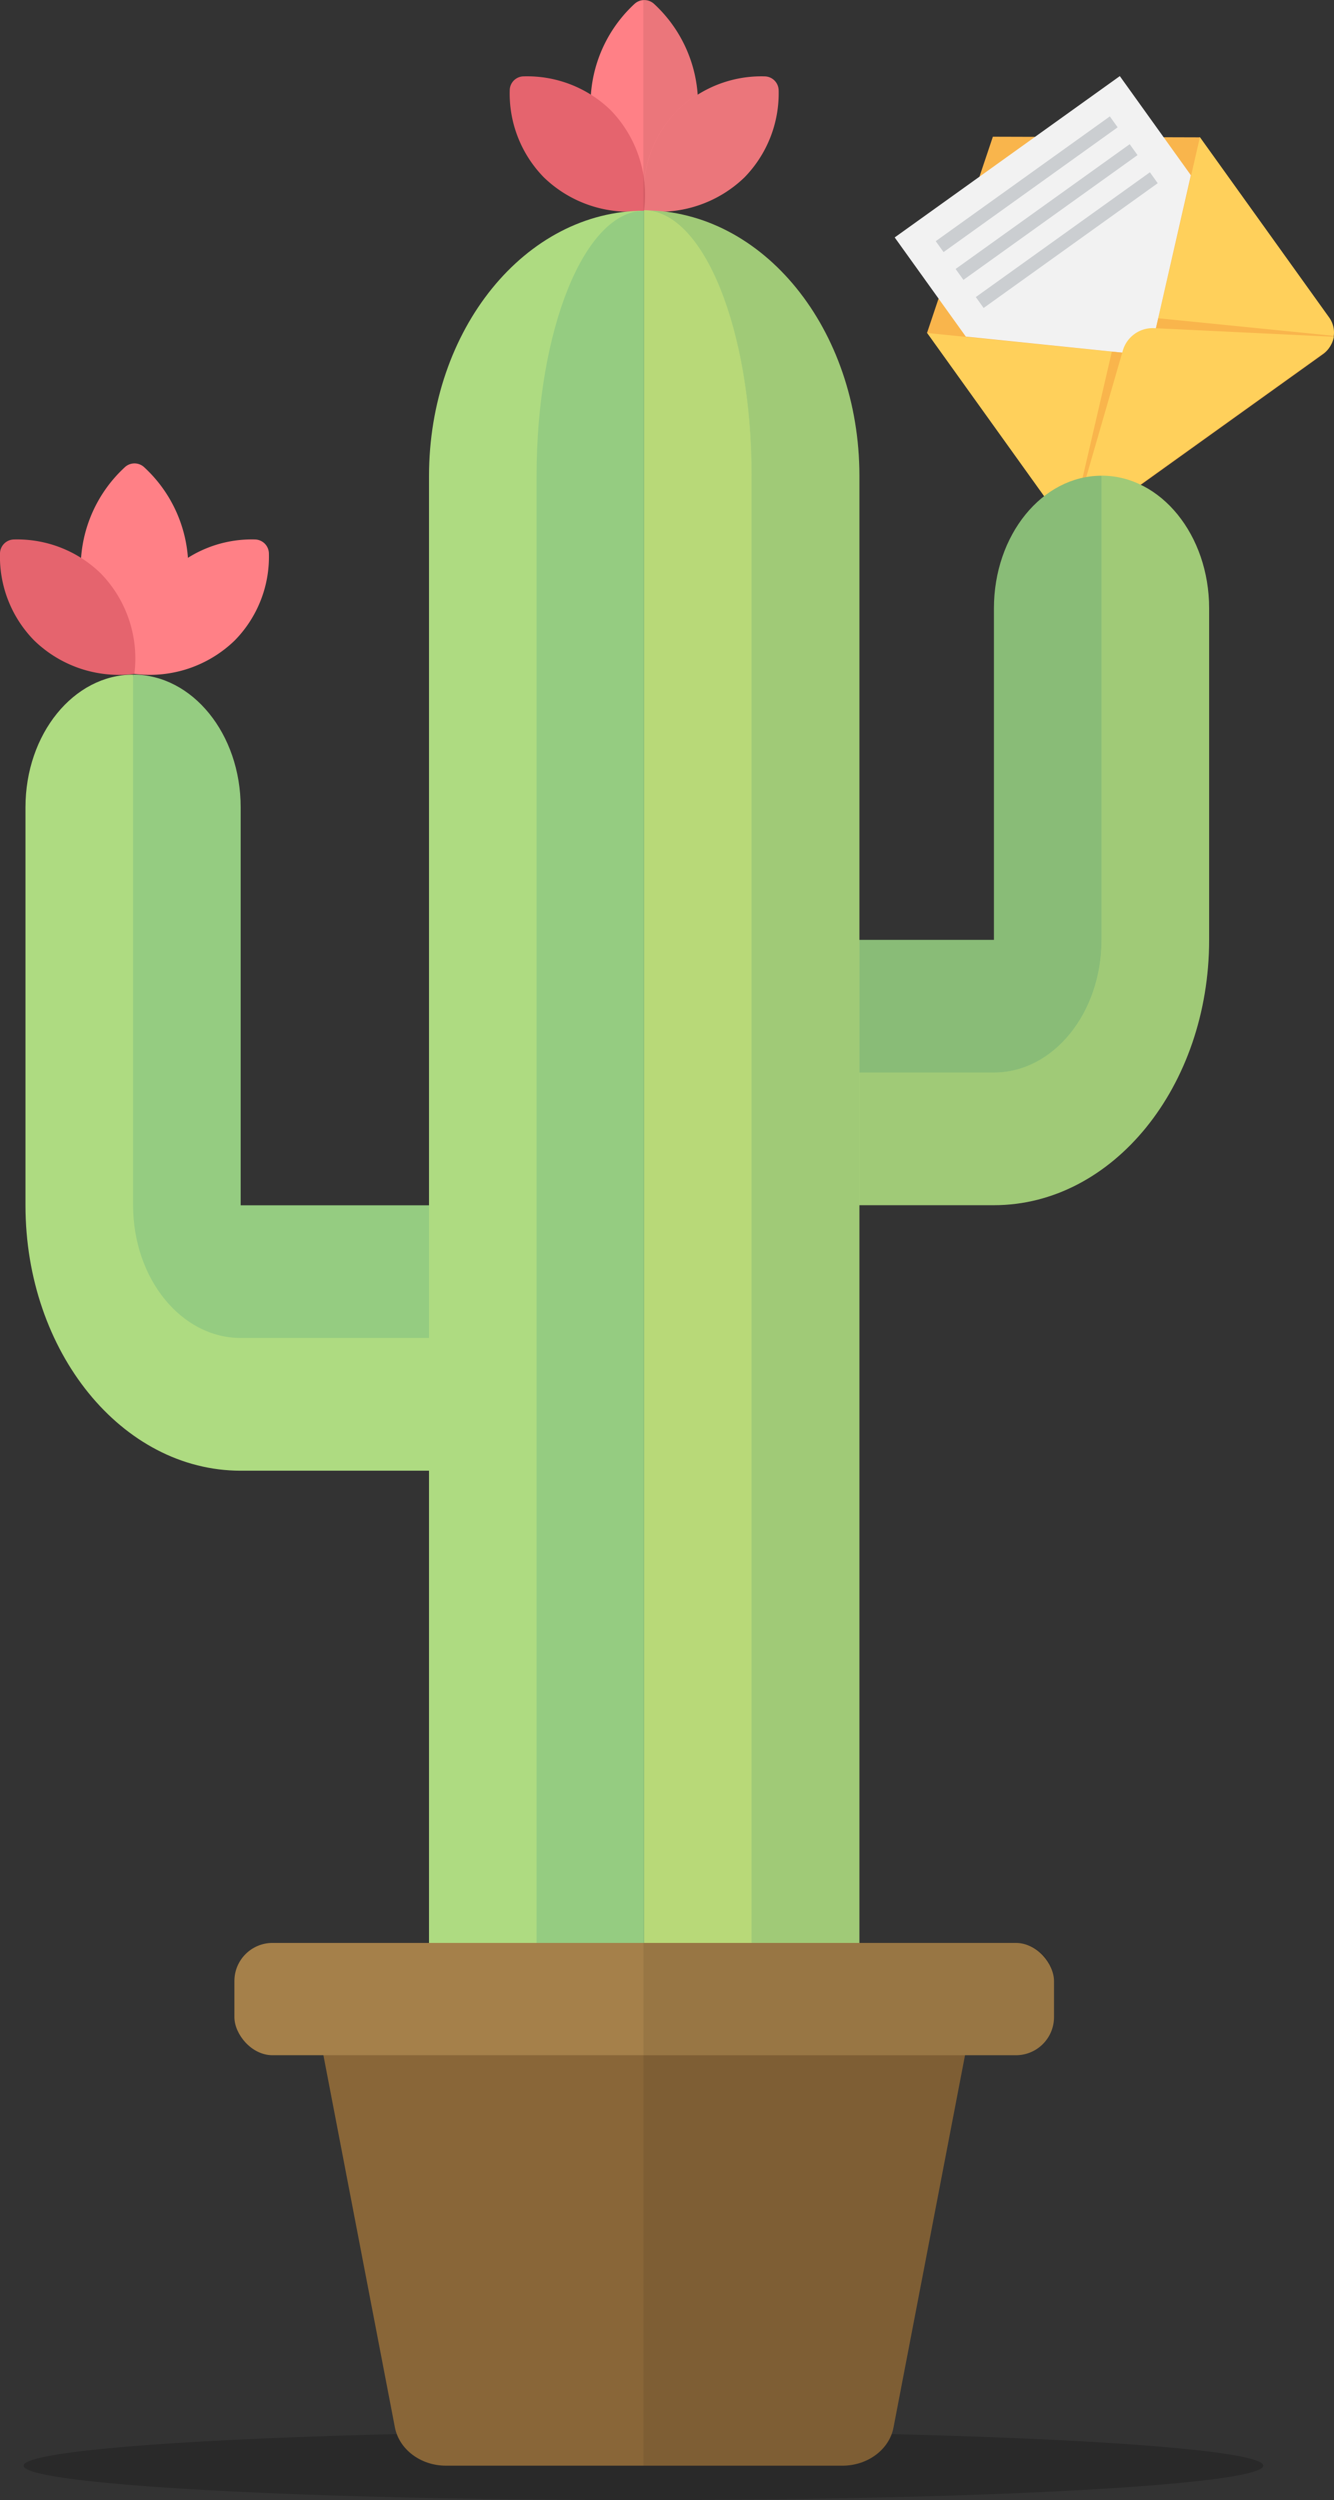 <svg id="Capa_1" data-name="Capa 1" xmlns="http://www.w3.org/2000/svg" viewBox="0 0 251.37 471.09"><rect x="0" y="0" width="251.37" height="471.09" fill="#333333" stroke="none"/><defs><style>.cls-1{fill:#ffd05b;}.cls-2{fill:#f9b54c;}.cls-3{fill:#f2f2f2;}.cls-4{opacity:0.2;}.cls-5{fill:#cbced1;}.cls-6{fill:#ff8086;}.cls-7{fill:#e5646e;}.cls-8{fill:#aedb81;}.cls-9{fill:#95cc81;}.cls-10{fill:#c8eb82;}.cls-11{fill:#896638;}.cls-12{fill:#a5804a;}.cls-13{opacity:0.08;}.cls-14{opacity:0.05;}</style></defs><title>cactus</title><path class="cls-1" d="M294.09,91l24.37,34a4.82,4.82,0,0,0,6.71,1.1l43.61-31.25a4.83,4.83,0,0,0,1.1-6.72l-24.37-34Z" transform="translate(-119.41 -28.29)"/><polygon class="cls-2" points="226.1 25.88 216.64 66.98 174.68 62.74 187.09 25.76 226.1 25.88"/><polygon class="cls-3" points="211.01 14.34 224.4 33.02 216.64 66.98 181.99 63.42 168.59 44.74 211.01 14.34"/><path class="cls-2" d="M370.61,91.56a4.53,4.53,0,0,1-1.79,3.38l-43.6,31.26a4.53,4.53,0,0,1-3.78.6l7.48-32.25,7.13.71,1.62-7Z" transform="translate(-119.41 -28.29)"/><path class="cls-1" d="M370.75,91.75a4.81,4.81,0,0,1-2,3.13l-43.61,31.25a5.18,5.18,0,0,1-3.59.87L331,94.3a5.87,5.87,0,0,1,5.83-4.18Z" transform="translate(-119.41 -28.29)"/><ellipse class="cls-4" cx="121.25" cy="464.6" rx="116.79" ry="6.49"/><rect class="cls-5" x="292.68" y="61.72" width="40.36" height="2.53" transform="translate(-97.52 165.78) rotate(-35.63)"/><rect class="cls-5" x="296.43" y="66.95" width="40.36" height="2.53" transform="translate(-99.87 168.95) rotate(-35.63)"/><rect class="cls-5" x="300.23" y="72.25" width="40.36" height="2.53" transform="translate(-102.24 172.15) rotate(-35.63)"/><path class="cls-6" d="M134.62,135c0,8.08,3.95,15.26,10.13,20.28,6.18-5,10.14-12.2,10.14-20.28a25.75,25.75,0,0,0-8.31-18.67,2.67,2.67,0,0,0-3.65,0A25.75,25.75,0,0,0,134.62,135Z" transform="translate(-119.41 -28.29)"/><path class="cls-6" d="M151.05,136.38a23,23,0,0,0-6.3,18.89,23,23,0,0,0,18.89-6.3,22.51,22.51,0,0,0,6.44-16.43,2.68,2.68,0,0,0-2.6-2.6,22.55,22.55,0,0,0-16.43,6.44Z" transform="translate(-119.41 -28.29)"/><path class="cls-7" d="M138.44,136.38a23,23,0,0,1,6.29,18.89,22.93,22.93,0,0,1-18.88-6.3,22.51,22.51,0,0,1-6.44-16.43,2.68,2.68,0,0,1,2.6-2.6A22.57,22.57,0,0,1,138.44,136.38Z" transform="translate(-119.41 -28.29)"/><path class="cls-6" d="M327.13,117.78" transform="translate(-119.41 -28.29)"/><path class="cls-6" d="M327.13,117.78" transform="translate(-119.41 -28.29)"/><path class="cls-7" d="M327.11,117.78" transform="translate(-119.41 -28.29)"/><path class="cls-6" d="M230.66,47.67c0,8.08,4,15.27,10.14,20.28,6.18-5,10.14-12.2,10.14-20.28A25.75,25.75,0,0,0,242.63,29,2.71,2.71,0,0,0,239,29a25.75,25.75,0,0,0-8.31,18.67Z" transform="translate(-119.41 -28.29)"/><path class="cls-6" d="M247.1,49.06A23,23,0,0,0,240.8,68a23,23,0,0,0,18.89-6.29,22.62,22.62,0,0,0,6.44-16.44,2.67,2.67,0,0,0-2.6-2.59,22.55,22.55,0,0,0-16.43,6.43Z" transform="translate(-119.41 -28.29)"/><path class="cls-7" d="M234.49,49.06A23,23,0,0,1,240.78,68a23,23,0,0,1-18.89-6.29,22.57,22.57,0,0,1-6.43-16.44,2.65,2.65,0,0,1,2.59-2.59A22.58,22.58,0,0,1,234.49,49.06Z" transform="translate(-119.41 -28.29)"/><path class="cls-8" d="M158.6,266.67,144.49,155.41c-11.2,0-20.28,11.19-20.28,25v75c0,27.6,18.16,50,40.55,50h45.63V266.67Z" transform="translate(-119.41 -28.29)"/><path class="cls-9" d="M164.76,180.4v75h45.63v25H164.76c-11.19,0-20.27-11.19-20.27-25v-100C155.69,155.41,164.76,166.6,164.76,180.4Z" transform="translate(-119.41 -28.29)"/><path class="cls-8" d="M327,117.93l-13.5,25v74.94H271.22v37.51H306.7c22.4,0,40.55-22.38,40.55-50V142.92c0-13.8-9.08-25-20.27-25Z" transform="translate(-119.41 -28.29)"/><path class="cls-9" d="M306.7,142.92v62.47H271.22v25H306.7c11.2,0,20.28-11.19,20.28-25V117.93C315.78,117.93,306.7,129.12,306.7,142.92Z" transform="translate(-119.41 -28.29)"/><path class="cls-8" d="M240.8,68c-22.4,0-40.55,22.38-40.55,50V405.3h81.1V117.93c0-27.6-18.15-50-40.55-50Z" transform="translate(-119.41 -28.29)"/><path class="cls-10" d="M240.8,68c-11.2,0-10,22.38-10,50V405.3h30.23V117.93c0-27.6-9.08-50-20.28-50Z" transform="translate(-119.41 -28.29)"/><path class="cls-11" d="M278.15,492.89h-74.7c-4.76,0-8.82-3.05-9.63-7.22l-13.49-70.23c-1-5.3,3.58-10.14,9.63-10.14H291.64c6.05,0,10.65,4.84,9.63,10.14l-13.49,70.23C287,489.84,282.91,492.89,278.15,492.89Z" transform="translate(-119.41 -28.29)"/><path class="cls-9" d="M296.56,399.05H240.8V68c-11.2,0-20.28,22.38-20.28,50V399.05H185c-2.8,0-5.07,2.8-5.07,6.25s2.27,6.25,5.07,6.25H296.56c2.8,0,5.07-2.8,5.07-6.25S299.36,399.05,296.56,399.05Z" transform="translate(-119.41 -28.29)"/><rect class="cls-12" x="44.17" y="366.1" width="154.44" height="21.16" rx="7.18"/><g class="cls-13"><path class="cls-14" d="M240.66,28.29a2.69,2.69,0,0,1,2,.71,25.89,25.89,0,0,1,8.25,17.06,23.23,23.23,0,0,1,12.65-3.44,2.68,2.68,0,0,1,2.6,2.6,22,22,0,0,1-22.46,22.86c21.06,1.82,37.68,23.43,37.68,49.84v87.46H306.7V142.91c0-13.8,9.08-25,20.28-25s20.27,11.19,20.27,25v62.47c0,27.61-18.15,50-40.55,50H281.35v139h29.5a7.18,7.18,0,0,1,7.17,7.18v6.8a7.17,7.17,0,0,1-7.17,7.18h-9.6l-13.47,70.13c-.8,4.17-4.87,7.22-9.63,7.22H240.66m86.47-375.11h0l0,0v0" transform="translate(-119.41 -28.29)"/><path d="M240.78,68h0l0,0Z" transform="translate(-119.41 -28.29)"/><path d="M327.11,117.76l0,0h0s0-.09,0-.13S327.11,117.73,327.11,117.76Z" transform="translate(-119.41 -28.29)"/><path d="M327.12,117.65s0,.09,0,.13h0" transform="translate(-119.41 -28.29)"/><path d="M327.11,117.78v0s0-.07,0-.11" transform="translate(-119.41 -28.29)"/><path d="M240.78,67.93l0,0h0s0-.09,0-.13A.41.41,0,0,1,240.78,67.93Z" transform="translate(-119.41 -28.29)"/><path d="M247.1,49.06a21.12,21.12,0,0,1,3.78-3A25.89,25.89,0,0,0,242.63,29a2.69,2.69,0,0,0-2-.71V61.54c.05.36.09.72.13,1.09A22.15,22.15,0,0,1,247.1,49.06Z" transform="translate(-119.41 -28.29)"/><path d="M240.79,62.63a25.72,25.72,0,0,1,0,5.19s0,.08,0,.13h0c1,0,1.92,0,2.87.13a22,22,0,0,0,22.46-22.86,2.68,2.68,0,0,0-2.6-2.6,23.23,23.23,0,0,0-12.65,3.44,21.12,21.12,0,0,0-3.78,3A22.15,22.15,0,0,0,240.79,62.63Z" transform="translate(-119.41 -28.29)"/><path d="M240.78,68v0a.41.41,0,0,0,0-.11,25.72,25.72,0,0,0,0-5.19c0-.37-.08-.73-.13-1.09V68Z" transform="translate(-119.41 -28.29)"/><path d="M306.7,230.37H281.35v25H306.7c22.4,0,40.55-22.37,40.55-50V142.91c0-13.8-9.08-25-20.27-25v87.46C327,219.18,317.9,230.37,306.7,230.37Z" transform="translate(-119.41 -28.29)"/><path d="M281.35,230.37H306.7c11.2,0,20.28-11.19,20.28-25V117.92c-11.2,0-20.28,11.19-20.28,25v62.47H281.35Z" transform="translate(-119.41 -28.29)"/><path d="M240.8,68h0Z" transform="translate(-119.41 -28.29)"/><path d="M240.8,68c11.2,0,20.28,22.37,20.28,50V394.38h20.27V117.92c0-26.41-16.62-48-37.68-49.84C242.72,68,241.77,68,240.8,68Z" transform="translate(-119.41 -28.29)"/><path d="M240.8,68V394.38h20.28V117.92C261.08,90.32,252,68,240.8,68Z" transform="translate(-119.41 -28.29)"/><path d="M287.78,485.67l13.47-70.13H240.66v77.35h37.49C282.91,492.89,287,489.84,287.78,485.67Z" transform="translate(-119.41 -28.29)"/><path d="M240.8,68h-.14V394.38h.14Z" transform="translate(-119.41 -28.29)"/><path d="M310.85,415.54a7.17,7.17,0,0,0,7.17-7.18v-6.8a7.18,7.18,0,0,0-7.17-7.18H240.66v21.16h70.19Z" transform="translate(-119.41 -28.29)"/></g></svg>